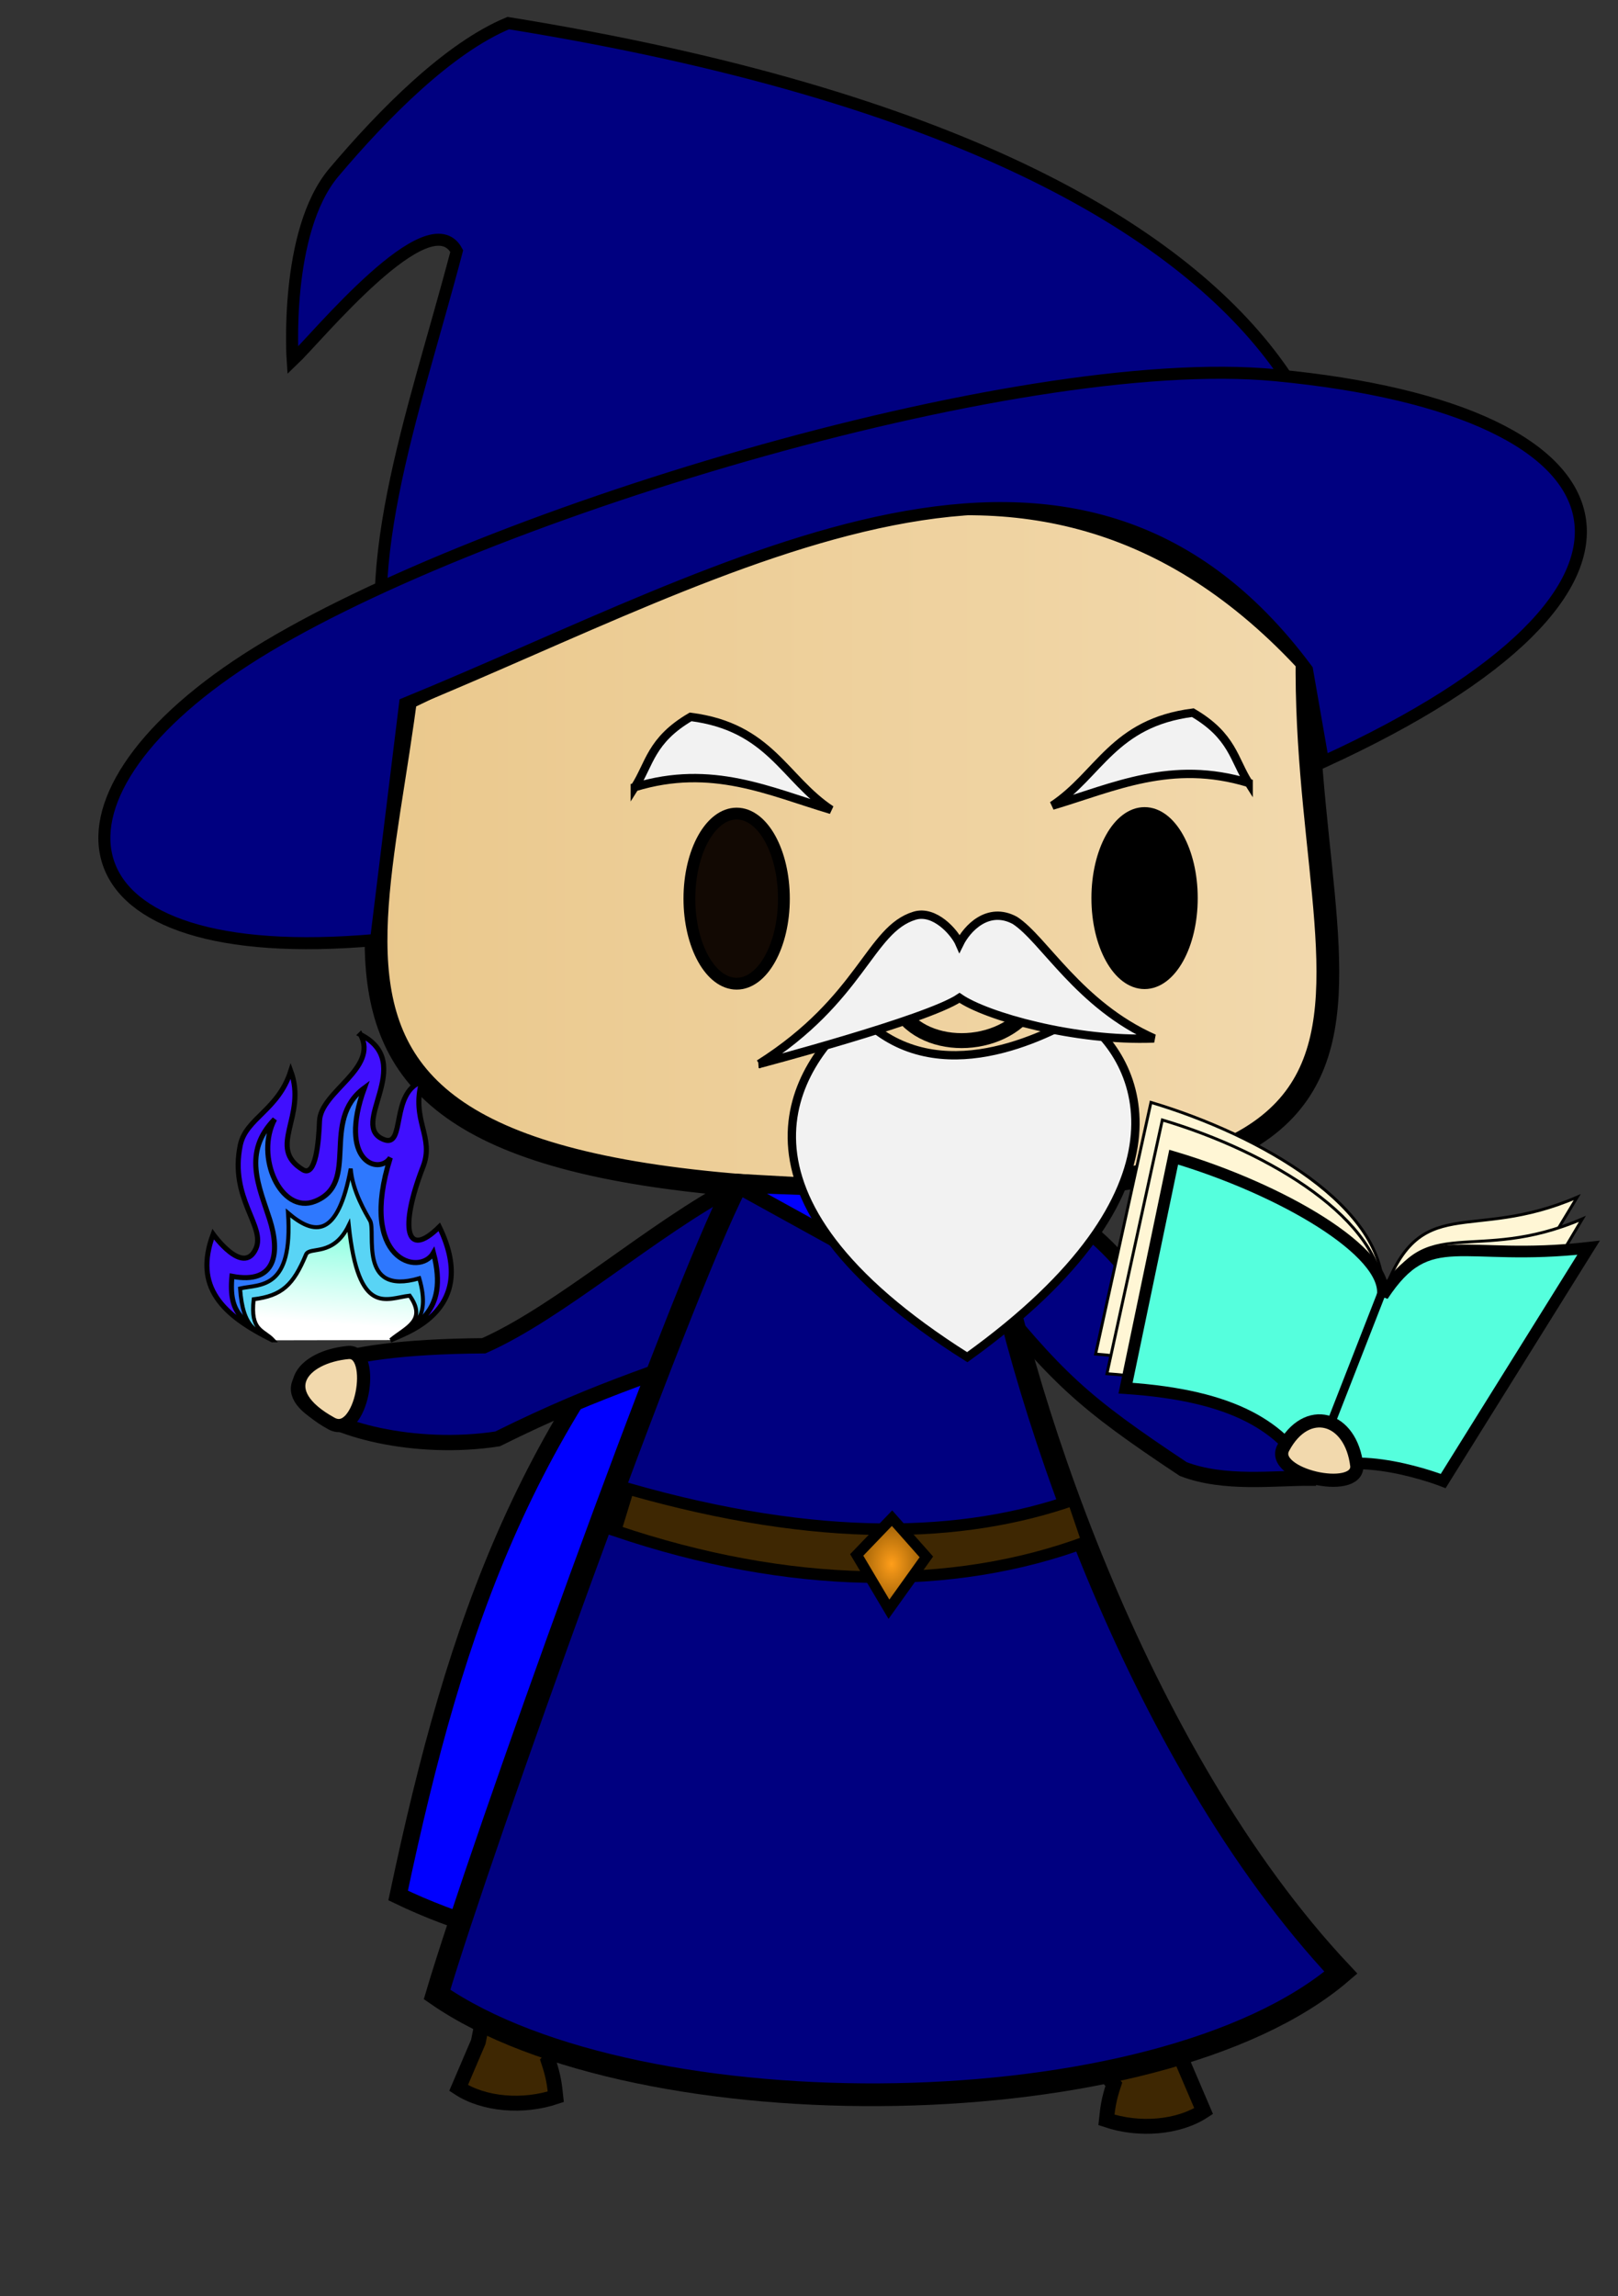 <?xml version="1.0" encoding="UTF-8" standalone="no"?>
<!-- Created with Inkscape (http://www.inkscape.org/) -->

<svg
   xmlns:dc="http://purl.org/dc/elements/1.1/"
   xmlns:cc="http://creativecommons.org/ns#"
   xmlns:rdf="http://www.w3.org/1999/02/22-rdf-syntax-ns#"
   xmlns:svg="http://www.w3.org/2000/svg"
   xmlns="http://www.w3.org/2000/svg"
   xmlns:xlink="http://www.w3.org/1999/xlink"
   xmlns:sodipodi="http://sodipodi.sourceforge.net/DTD/sodipodi-0.dtd"
   xmlns:inkscape="http://www.inkscape.org/namespaces/inkscape"
   width="148mm"
   height="210mm"
   viewBox="0 0 148 210"
   version="1.1"
   id="svg4563"
   inkscape:version="0.92.4 (5da689c313, 2019-01-14)"
   sodipodi:docname="sorcererSpectralCombat.svg">
  <rect x="0" y="0" width="148" height="210" fill="#333333" stroke="none"/>
  <defs
     id="defs4557">
    <linearGradient
       inkscape:collect="always"
       id="linearGradient5396">
      <stop
         style="stop-color:#eac88c;stop-opacity:1;"
         offset="0"
         id="stop5392" />
      <stop
         style="stop-color:#f2d9ad;stop-opacity:1"
         offset="1"
         id="stop5394" />
    </linearGradient>
    <linearGradient
       inkscape:collect="always"
       id="linearGradient5282">
      <stop
         style="stop-color:#4d4d4d;stop-opacity:1"
         offset="0"
         id="stop5278" />
      <stop
         style="stop-color:#d7d7d7;stop-opacity:1"
         offset="1"
         id="stop5280" />
    </linearGradient>
    <linearGradient
       inkscape:collect="always"
       id="linearGradient5270">
      <stop
         style="stop-color:#ff9e1a;stop-opacity:1"
         offset="0"
         id="stop5266" />
      <stop
         style="stop-color:#814e00;stop-opacity:1"
         offset="1"
         id="stop5268" />
    </linearGradient>
    <linearGradient
       inkscape:collect="always"
       id="linearGradient5216">
      <stop
         style="stop-color:#000000;stop-opacity:1"
         offset="0"
         id="stop5212" />
      <stop
         style="stop-color:#ffffff;stop-opacity:1"
         offset="1"
         id="stop5214" />
    </linearGradient>
    <linearGradient
       inkscape:collect="always"
       xlink:href="#linearGradient5216"
       id="linearGradient5220"
       x1="122.099"
       y1="244.845"
       x2="118.363"
       y2="222.662"
       gradientUnits="userSpaceOnUse"
       gradientTransform="translate(-17.071,28.001)" />
    <linearGradient
       gradientTransform="rotate(-81.919,109.145,147.042)"
       inkscape:collect="always"
       xlink:href="#linearGradient5282"
       id="linearGradient5284-1"
       x1="73.569"
       y1="180.183"
       x2="80.428"
       y2="190.376"
       gradientUnits="userSpaceOnUse" />
    <linearGradient
       gradientTransform="matrix(-0.955,-0.298,-0.298,0.955,261.317,35.868)"
       inkscape:collect="always"
       xlink:href="#linearGradient5216"
       id="linearGradient5318-8"
       x1="96.166"
       y1="165.277"
       x2="82.372"
       y2="156.619"
       gradientUnits="userSpaceOnUse" />
    <linearGradient
       inkscape:collect="always"
       xlink:href="#linearGradient5396"
       id="linearGradient5398"
       x1="63.961"
       y1="118.009"
       x2="153.126"
       y2="118.009"
       gradientUnits="userSpaceOnUse"
       gradientTransform="translate(-30.616,38.176)" />
    <radialGradient
       inkscape:collect="always"
       xlink:href="#linearGradient5270"
       id="radialGradient974-6"
       gradientUnits="userSpaceOnUse"
       gradientTransform="matrix(0.602,0.011,-0.011,0.594,79.349,101.724)"
       cx="4.744"
       cy="168.777"
       fx="4.744"
       fy="168.777"
       r="2.687" />
    <radialGradient
       inkscape:collect="always"
       xlink:href="#linearGradient5270"
       id="radialGradient1100"
       cx="112.173"
       cy="191.921"
       fx="112.173"
       fy="191.921"
       r="3.795"
       gradientTransform="matrix(1,0,0,1.307,0,-58.984)"
       gradientUnits="userSpaceOnUse" />
    <linearGradient
       inkscape:collect="always"
       xlink:href="#linearGradient4779-0"
       id="linearGradient4781-7"
       x1="16.908"
       y1="140.101"
       x2="16.283"
       y2="147.852"
       gradientUnits="userSpaceOnUse"
       gradientTransform="translate(2.15,30.743)" />
    <linearGradient
       inkscape:collect="always"
       id="linearGradient4779-0">
      <stop
         style="stop-color:#97ffe4;stop-opacity:1;"
         offset="0"
         id="stop4775-1" />
      <stop
         style="stop-color:#ffffff;stop-opacity:1"
         offset="1"
         id="stop4777-9" />
    </linearGradient>
  </defs>
  <sodipodi:namedview
     id="base"
     pagecolor="#ffffff"
     bordercolor="#666666"
     borderopacity="1.0"
     inkscape:pageopacity="0.0"
     inkscape:pageshadow="2"
     inkscape:zoom="0.64"
     inkscape:cx="320.61697"
     inkscape:cy="418.40021"
     inkscape:document-units="mm"
     inkscape:current-layer="layer1"
     showgrid="false"
     inkscape:window-width="1366"
     inkscape:window-height="705"
     inkscape:window-x="-8"
     inkscape:window-y="-8"
     inkscape:window-maximized="1"
     inkscape:snap-intersection-paths="true"
     inkscape:object-nodes="true"
     inkscape:snap-others="false"
     inkscape:snap-smooth-nodes="true" />
  <g
     inkscape:label="Capa 1"
     inkscape:groupmode="layer"
     id="layer1"
     transform="translate(0,-87)">
    <path
       style="fill:#cdcdcd;fill-opacity:1;stroke:#000000;stroke-width:1.365;stroke-linecap:butt;stroke-linejoin:miter;stroke-miterlimit:4;stroke-dasharray:none;stroke-opacity:1"
       d="m 87.723,251.378 c 6.648,-1.965 10.486,-6.026 13.04,-7.56 4.823,11.722 8.451,33.462 5.729,35.721 -2.715,2.253 -18.861,-18.552 -18.769,-28.161 z"
       id="path5241"
       inkscape:connector-curvature="0"
       sodipodi:nodetypes="ccsc" />
    <path
       style="fill:#3e2702;fill-opacity:1;stroke:#000000;stroke-width:1.365;stroke-linecap:butt;stroke-linejoin:miter;stroke-miterlimit:4;stroke-dasharray:none;stroke-opacity:1"
       d="m 106.022,264.461 -7.818,-1.136 -2.606,5.746 c 2.632,3.909 4.828,6.913 6.281,8.553 -0.46,1.381 -0.554,2.114 -0.673,3.253 2.998,1.005 6.572,0.713 8.891,-0.806 l -1.804,-4.218 z"
       id="path5407-3"
       inkscape:connector-curvature="0"
       sodipodi:nodetypes="cccccccc" />
    <g
       id="g1011"
       transform="translate(-50.209,39.733)"
       style="fill:#0000ff">
      <g
         id="g1006"
         style="fill:#0000ff">
        <path
           style="fill:#000080;fill-opacity:1;stroke:#000000;stroke-width:1.398;stroke-linecap:butt;stroke-linejoin:miter;stroke-miterlimit:4;stroke-dasharray:none;stroke-opacity:1"
           d="m 140.347,156.475 c 9.971,0.49 12.978,6.978 20.417,16.855 3.239,0.245 7.659,1.176 11.761,2.824 -2.174,2.527 -1.293,2.52 -2.463,6.302 -3.27,-0.029 -7.855,0.611 -11.627,-0.838 -9.267,-6.162 -11.488,-8.227 -18.593,-17.047 -1.469,-1.718 -1.119,-6.753 0.504,-8.096 z"
           id="path5175-7"
           inkscape:connector-curvature="0"
           sodipodi:nodetypes="cccccccc" />
      </g>
    </g>
    <path
       style="fill:url(#linearGradient5398);fill-opacity:1;stroke:#000000;stroke-width:2.081;stroke-linecap:butt;stroke-linejoin:miter;stroke-miterlimit:4;stroke-dasharray:none;stroke-opacity:1"
       d="m 38.03,134.461 c 1.449,34.661 -22.981,59.308 38.086,61.426 65.161,2.26 39.516,-20.206 44.003,-57.442 -22.24,-35.508 -70.146,-21.713 -82.089,-3.984 z"
       id="path21"
       inkscape:connector-curvature="0"
       sodipodi:nodetypes="cscc" />
    <ellipse
       style="fill:#120903;fill-opacity:1;stroke:#000000;stroke-width:1.081;stroke-miterlimit:4;stroke-dasharray:none;stroke-opacity:1"
       id="path4534"
       cx="67.382"
       cy="169.186"
       rx="4.321"
       ry="7.779" />
    <ellipse
       style="fill:#000000;fill-opacity:1;stroke:#000000;stroke-width:1.081;stroke-miterlimit:4;stroke-dasharray:none;stroke-opacity:1"
       id="path4534-5"
       cx="104.695"
       cy="169.137"
       rx="4.321"
       ry="7.779" />
    <path
       style="fill:#0000ff;fill-opacity:1;stroke:#000000;stroke-width:1.565;stroke-linecap:butt;stroke-linejoin:miter;stroke-miterlimit:4;stroke-dasharray:none;stroke-opacity:1"
       d="m 66.991,196.862 c -18.717,19.355 -25.253,38.321 -30.574,63.491 21.158,10.19 53.481,6.757 77.575,2.673 -8.589,-19.152 -21.717,-46.269 -23.854,-66.817 -8.865,0.546 -13.138,0.731 -23.147,0.654 z"
       id="path1035"
       inkscape:connector-curvature="0"
       sodipodi:nodetypes="ccccc" />
    <path
       style="fill:#cdcdcd;fill-opacity:1;stroke:#000000;stroke-width:1.365;stroke-linecap:butt;stroke-linejoin:miter;stroke-miterlimit:4;stroke-dasharray:none;stroke-opacity:1"
       d="m 64.51,249.305 c -6.648,-1.965 -10.486,-6.026 -13.04,-7.56 -4.823,11.722 -8.451,33.462 -5.729,35.721 2.715,2.253 18.861,-18.552 18.769,-28.161 z"
       id="path5241-2"
       inkscape:connector-curvature="0"
       sodipodi:nodetypes="ccsc" />
    <path
       style="fill:none;stroke:#000000;stroke-width:1.365;stroke-linecap:butt;stroke-linejoin:miter;stroke-miterlimit:4;stroke-dasharray:none;stroke-opacity:1"
       d="m 94.335,178.994 c -2.608,4.182 -10.26,4.347 -12.381,-0.17"
       id="path5171"
       inkscape:connector-curvature="0"
       sodipodi:nodetypes="cc" />
    <g
       inkscape:groupmode="layer"
       id="layer2"
       inkscape:label="Capa 2" />
    <g
       transform="rotate(11.269,38.954,245.192)"
       id="g96"
       style="fill:#0000ff;fill-opacity:1">
      <path
         sodipodi:nodetypes="ccccc"
         inkscape:connector-curvature="0"
         id="path5175"
         d="m 57.044,190.802 c -6.704,5.418 -13.548,14.558 -19.76,18.92 -29.483,6.107 -11.527,13.36 2.902,8.105 8.814,-6.794 13.377,-8.823 23.256,-15.122 -2.821,-4.863 -3.981,-7.411 -6.398,-11.903 z"
         style="fill:#000080;fill-opacity:1;stroke:#000000;stroke-width:1.398;stroke-linecap:butt;stroke-linejoin:miter;stroke-miterlimit:4;stroke-dasharray:none;stroke-opacity:1" />
    </g>
    <path
       style="fill:#3e2702;fill-opacity:1;stroke:#000000;stroke-width:1.365;stroke-linecap:butt;stroke-linejoin:miter;stroke-miterlimit:4;stroke-dasharray:none;stroke-opacity:1"
       d="m 46.023,262.345 7.818,-1.136 2.606,5.746 c -2.632,3.909 -4.828,6.913 -6.281,8.553 0.46,1.381 0.554,2.114 0.673,3.253 -2.998,1.005 -6.572,0.713 -8.891,-0.806 l 1.804,-4.218 z"
       id="path5407"
       inkscape:connector-curvature="0"
       sodipodi:nodetypes="cccccccc" />
    <path
       style="fill:#000080;fill-opacity:1;stroke:#000000;stroke-width:2.081;stroke-linecap:butt;stroke-linejoin:miter;stroke-miterlimit:4;stroke-dasharray:none;stroke-opacity:1"
       d="m 67.324,195.385 c -5.261,10.129 -23.496,61.011 -27.346,74.023 18.433,12.74 65.945,12.329 82.674,-2 -18.839,-20.058 -29.853,-53.906 -32.513,-71.2 -6.193,0.138 -14.275,-0.351 -22.814,-0.823 z"
       id="path4555"
       inkscape:connector-curvature="0"
       sodipodi:nodetypes="ccccc" />
    <g
       id="g5468"
       transform="translate(-30.616,38.176)">
      <path
         sodipodi:nodetypes="ccccc"
         inkscape:connector-curvature="0"
         id="path5454"
         d="m 88.085,184.984 c 17.526,5.008 30.686,4.511 40.696,1.011 l 1.29,3.802 c -12.339,4.613 -27.327,4.387 -43.16,-0.98 z"
         style="fill:#3e2702;fill-opacity:1;stroke:#000000;stroke-width:1.065;stroke-linecap:butt;stroke-linejoin:miter;stroke-miterlimit:4;stroke-dasharray:none;stroke-opacity:1" />
      <path
         sodipodi:nodetypes="ccccc"
         inkscape:connector-curvature="0"
         id="path5456"
         d="m 112.212,187.67 -3.231,3.361 2.947,4.968 3.424,-4.788 z"
         style="fill:url(#radialGradient1100);fill-opacity:1;stroke:#000000;stroke-width:0.965;stroke-linecap:butt;stroke-linejoin:miter;stroke-miterlimit:4;stroke-dasharray:none;stroke-opacity:1" />
    </g>
    <path
       style="fill:#f2d9ad;fill-opacity:1;stroke:#000000;stroke-width:1.204;stroke-linecap:butt;stroke-linejoin:miter;stroke-miterlimit:4;stroke-dasharray:none;stroke-opacity:1"
       d="m 31.874,210.691 c 2.623,-0.157 1.2,8.011 -1.557,6.498 -5.344,-2.933 -2.709,-6.107 1.557,-6.498 z"
       id="path1013"
       inkscape:connector-curvature="0"
       sodipodi:nodetypes="csc" />
    <path
       style="fill:#0000ff;fill-opacity:1;stroke:#000000;stroke-width:1.365;stroke-linecap:butt;stroke-linejoin:miter;stroke-miterlimit:4;stroke-dasharray:none;stroke-opacity:1"
       d="m 67.324,195.385 12.901,7.121 9.913,-6.297 z"
       id="path1055"
       inkscape:connector-curvature="0"
       sodipodi:nodetypes="cccc" />
    <circle
       r="2.07"
       cx="80.301"
       cy="202.075"
       id="path962-6"
       style="opacity:1;fill:url(#radialGradient974-6);fill-opacity:1;stroke:#000000;stroke-width:0.803;stroke-miterlimit:4;stroke-dasharray:none;stroke-opacity:1" />
    <path
       style="fill:#f2f2f2;stroke:#000000;stroke-width:0.765;stroke-linecap:butt;stroke-linejoin:miter;stroke-miterlimit:4;stroke-dasharray:none;stroke-opacity:1"
       d="m 78.46,179.655 c -5.859,4.725 -13.513,16.631 10.016,31.467 21.167,-15.214 16.158,-27.214 10.3,-31.183 -3.969,2.268 -13.702,6.898 -20.316,-0.283 z"
       id="path957"
       inkscape:connector-curvature="0"
       sodipodi:nodetypes="cccc" />
    <path
       style="fill:#f2f2f2;stroke:#000000;stroke-width:0.765;stroke-linecap:butt;stroke-linejoin:miter;stroke-miterlimit:4;stroke-dasharray:none;stroke-opacity:1"
       d="m 69.439,184.306 c 9.402,-5.953 10.089,-12.307 14.221,-13.56 1.833,-0.556 3.666,1.526 4.11,2.551 0.672,-1.37 2.593,-3.449 5.055,-2.126 2.646,1.701 5.867,7.753 12.736,10.802 -7.234,0.285 -15.382,-2.04 -17.792,-3.715 -2.976,2.01 -18.332,6.048 -18.332,6.048 z"
       id="path953"
       inkscape:connector-curvature="0"
       sodipodi:nodetypes="csccccc" />
    <g
       id="g1007-3"
       transform="translate(-4.893,3.144)">
      <g
         transform="translate(116.166,-9.921)"
         id="g997-3">
        <g
           id="g991-8">
          <path
             sodipodi:nodetypes="ccccccc"
             inkscape:connector-curvature="0"
             id="path83-7-9-6"
             d="m -5.994,194.597 c 9.889,2.94 21.735,9.603 21.201,17.675 3.429,-9.706 7.921,-4.746 17.791,-9.012 l -14.055,23.223 c 0,0 -6.49,-0.513 -10.342,2.225 -2.513,-4.39 -9.632,-10.426 -19.659,-11.093 z"
             style="fill:#fff6d5;stroke:#000000;stroke-width:0.265px;stroke-linecap:butt;stroke-linejoin:miter;stroke-opacity:1" />
          <path
             sodipodi:nodetypes="ccccccc"
             inkscape:connector-curvature="0"
             id="path83-7-3"
             d="m -4.954,196.204 c 9.889,2.94 20.224,9.225 20.161,16.069 3.807,-7.816 8.393,-2.762 18.263,-7.027 l -13.866,23.317 c 0,0 -7.151,-2.592 -11.004,0.146 -2.513,-4.39 -8.593,-8.631 -18.62,-9.298 z"
             style="fill:#fff6d5;stroke:#000000;stroke-width:0.265px;stroke-linecap:butt;stroke-linejoin:miter;stroke-opacity:1" />
        </g>
        <path
           style="fill:#55ffdd;stroke:#000000;stroke-width:1.065;stroke-linecap:butt;stroke-linejoin:miter;stroke-miterlimit:4;stroke-dasharray:none;stroke-opacity:1"
           d="m -3.915,199.605 c 9.889,2.94 19.657,8.658 19.122,12.667 4.279,-6.493 7.07,-3.045 18.83,-4.381 l -13.299,21.333 c 0,0 -8.285,-3.253 -12.138,-0.516 -2.513,-4.39 -6.892,-7.308 -16.919,-7.975 z"
           id="path83-9"
           inkscape:connector-curvature="0"
           sodipodi:nodetypes="ccccccc" />
      </g>
      <path
         inkscape:connector-curvature="0"
         id="path999-3"
         d="m 124.767,218.788 6.624,-16.963"
         style="fill:none;stroke:#000000;stroke-width:0.765;stroke-linecap:butt;stroke-linejoin:miter;stroke-miterlimit:4;stroke-dasharray:none;stroke-opacity:1" />
    </g>
    <path
       style="fill:#f2d9ad;fill-opacity:1;stroke:#000000;stroke-width:1.204;stroke-linecap:butt;stroke-linejoin:miter;stroke-miterlimit:4;stroke-dasharray:none;stroke-opacity:1"
       d="m 124.112,221.093 c 0.047,2.627 -8.038,0.801 -6.732,-1.674 2.117,-4.011 6.214,-2.914 6.732,1.674 z"
       id="path1013-5"
       inkscape:connector-curvature="0"
       sodipodi:nodetypes="csc" />
    <path
       style="fill:#f2f2f2;fill-opacity:1;stroke:#000000;stroke-width:0.765;stroke-linecap:butt;stroke-linejoin:miter;stroke-miterlimit:4;stroke-dasharray:none;stroke-opacity:1"
       d="m 58.068,158.989 c 1.369,-2.142 1.451,-4.284 5.103,-6.426 7.278,0.93 8.567,5.67 12.851,8.504 -5.618,-1.67 -10.9,-4.238 -17.954,-2.079 z"
       id="path1015"
       inkscape:connector-curvature="0"
       sodipodi:nodetypes="cccc" />
    <path
       style="fill:#f2f2f2;fill-opacity:1;stroke:#000000;stroke-width:0.765;stroke-linecap:butt;stroke-linejoin:miter;stroke-miterlimit:4;stroke-dasharray:none;stroke-opacity:1"
       d="m 114.213,158.604 c -1.369,-2.142 -1.451,-4.284 -5.103,-6.426 -7.278,0.93 -8.567,5.67 -12.851,8.504 5.618,-1.67 10.9,-4.238 17.954,-2.079 z"
       id="path1015-0"
       inkscape:connector-curvature="0"
       sodipodi:nodetypes="cccc" />
    <path
       style="fill:#000080;stroke:#000000;stroke-width:1.1;stroke-linecap:butt;stroke-linejoin:miter;stroke-miterlimit:4;stroke-dasharray:none;stroke-opacity:1"
       d="m 36.286,151.857 c 27.028,-12.899 57.558,-31.855 83.266,-3.61 7.159,-10.114 9.121,-45.856 -73.061,-59.134 -5.432,2.25 -11.37,8.234 -15.95,13.655 -4.58,5.421 -3.77,17.204 -3.77,17.204 2.236,-2.12 12.487,-14.688 15.007,-10.011 -3.966,15.093 -9.712,30.06 -5.492,41.896 z"
       id="path1032"
       inkscape:connector-curvature="0"
       sodipodi:nodetypes="cccsccc" />
    <path
       style="fill:#000080;stroke:#000000;stroke-width:1.1;stroke-linecap:butt;stroke-linejoin:miter;stroke-opacity:1;fill-opacity:1;stroke-miterlimit:4;stroke-dasharray:none"
       d="m 34.398,172.964 c -29.525,2.631 -31.767,-12.773 -11.889,-25.635 19.878,-12.862 70.442,-28.263 94.129,-26.017 33.91,3.216 38.879,19.586 4.385,35.371 l -1.471,-8.436 c -21.134,-28.509 -52.582,-9.148 -82.497,3.096 z"
       id="path69"
       inkscape:connector-curvature="0"
       sodipodi:nodetypes="csscccc" />
    <g
       id="g4802-8"
       transform="translate(12.021,29.447)">
      <path
         sodipodi:nodetypes="ccscsccccc"
         inkscape:connector-curvature="0"
         id="path1034-3-1"
         d="m 13.045,179.987 c -2.723,-1.76 -4.11,-2.329 -3.779,-5.853 4.08,0.786 4.401,-2.211 3.45,-5.191 -0.967,-3.028 -2.506,-6.136 0.453,-9.174 -1.821,3.41 0.578,8.75 3.692,7.508 4.196,-1.674 0.412,-7.338 4.521,-10.373 -2.452,6.722 1.315,8.024 2.371,6.383 -2.967,9.358 2.666,10.914 3.944,8.708 1.484,5.603 -1.889,6.681 -3.967,8.004 z"
         style="fill:#2e78fe;fill-opacity:1;stroke:none;stroke-width:0.265px;stroke-linecap:butt;stroke-linejoin:miter;stroke-opacity:1" />
      <path
         sodipodi:nodetypes="csscsscccscscccccscsc"
         inkscape:connector-curvature="0"
         id="path1034-6"
         d="m 20.953,152.169 c 1.676,3.116 -3.647,5.196 -3.748,7.913 -0.069,1.841 -0.331,5.176 -1.522,4.451 -3.357,-2.043 0.425,-4.867 -1.107,-9.034 -1.15,3.603 -4.107,4.319 -4.618,6.782 -1.013,4.887 2.355,7.409 1.421,9.477 -1.144,2.534 -3.904,-1.328 -3.904,-1.328 -1.799,4.818 0.819,7.391 5.501,9.699 -2.723,-1.76 -4.11,-2.329 -3.779,-5.853 4.08,0.786 4.401,-2.211 3.45,-5.191 -0.967,-3.028 -2.506,-6.136 0.453,-9.174 -1.821,3.41 0.578,8.75 3.692,7.508 4.196,-1.674 0.412,-7.338 4.521,-10.373 -2.452,6.722 1.315,8.024 2.371,6.383 -2.967,9.358 2.666,10.914 3.944,8.708 1.484,5.603 -1.889,6.681 -3.967,8.004 0.732,-0.52 8.393,-2.373 4.502,-10.386 -3.088,3.057 -3.644,0.048 -1.487,-5.499 1.065,-2.739 -1.103,-4.204 -0.123,-7.788 -2.868,1.03 -1.487,6.022 -3.413,5.321 -3.429,-1.249 3.028,-6.974 -2.187,-9.62 z"
         style="fill:#400ffe;fill-opacity:1;stroke:#000000;stroke-width:0.465;stroke-linecap:butt;stroke-linejoin:miter;stroke-miterlimit:4;stroke-dasharray:none;stroke-opacity:1" />
      <path
         sodipodi:nodetypes="ccccsccc"
         inkscape:connector-curvature="0"
         id="path4750-4-5"
         d="m 12.976,180.13 10.735,-0.02 c 1.385,-1.153 3.35,-1.773 1.74,-4.06 -2.097,0.226 -4.687,2.01 -5.572,-6.431 -1.419,2.925 -3.59,1.897 -3.91,2.667 -1.171,2.82 -2.216,3.767 -4.787,4.093 -0.328,2.948 0.874,2.76 1.795,3.751 z"
         style="fill:url(#linearGradient4781-7);fill-opacity:1;stroke:none;stroke-width:0.265px;stroke-linecap:butt;stroke-linejoin:miter;stroke-opacity:1" />
      <path
         sodipodi:nodetypes="ccccsccccscc"
         inkscape:connector-curvature="0"
         id="path4750-8"
         d="m 12.976,180.13 c -1.515,-0.842 -2.774,-1.023 -3.037,-4.738 1.842,-0.415 4.857,0.161 4.385,-6.906 2.396,2.04 4.548,2.359 5.737,-4.056 0.136,2.056 1.418,4.136 1.772,4.769 0.561,1.002 -1.143,6.912 4.495,5.262 1.158,3.957 -0.866,4.693 -2.616,5.649 1.385,-1.153 3.35,-1.773 1.74,-4.06 -2.097,0.226 -4.687,2.01 -5.572,-6.431 -1.419,2.925 -3.59,1.897 -3.91,2.667 -1.171,2.82 -2.216,3.767 -4.787,4.093 -0.328,2.948 0.874,2.76 1.795,3.751 z"
         style="fill:#59d4f5;fill-opacity:1;stroke:#000000;stroke-width:0.365;stroke-linecap:butt;stroke-linejoin:miter;stroke-miterlimit:4;stroke-dasharray:none;stroke-opacity:1" />
    </g>
  </g>
</svg>
